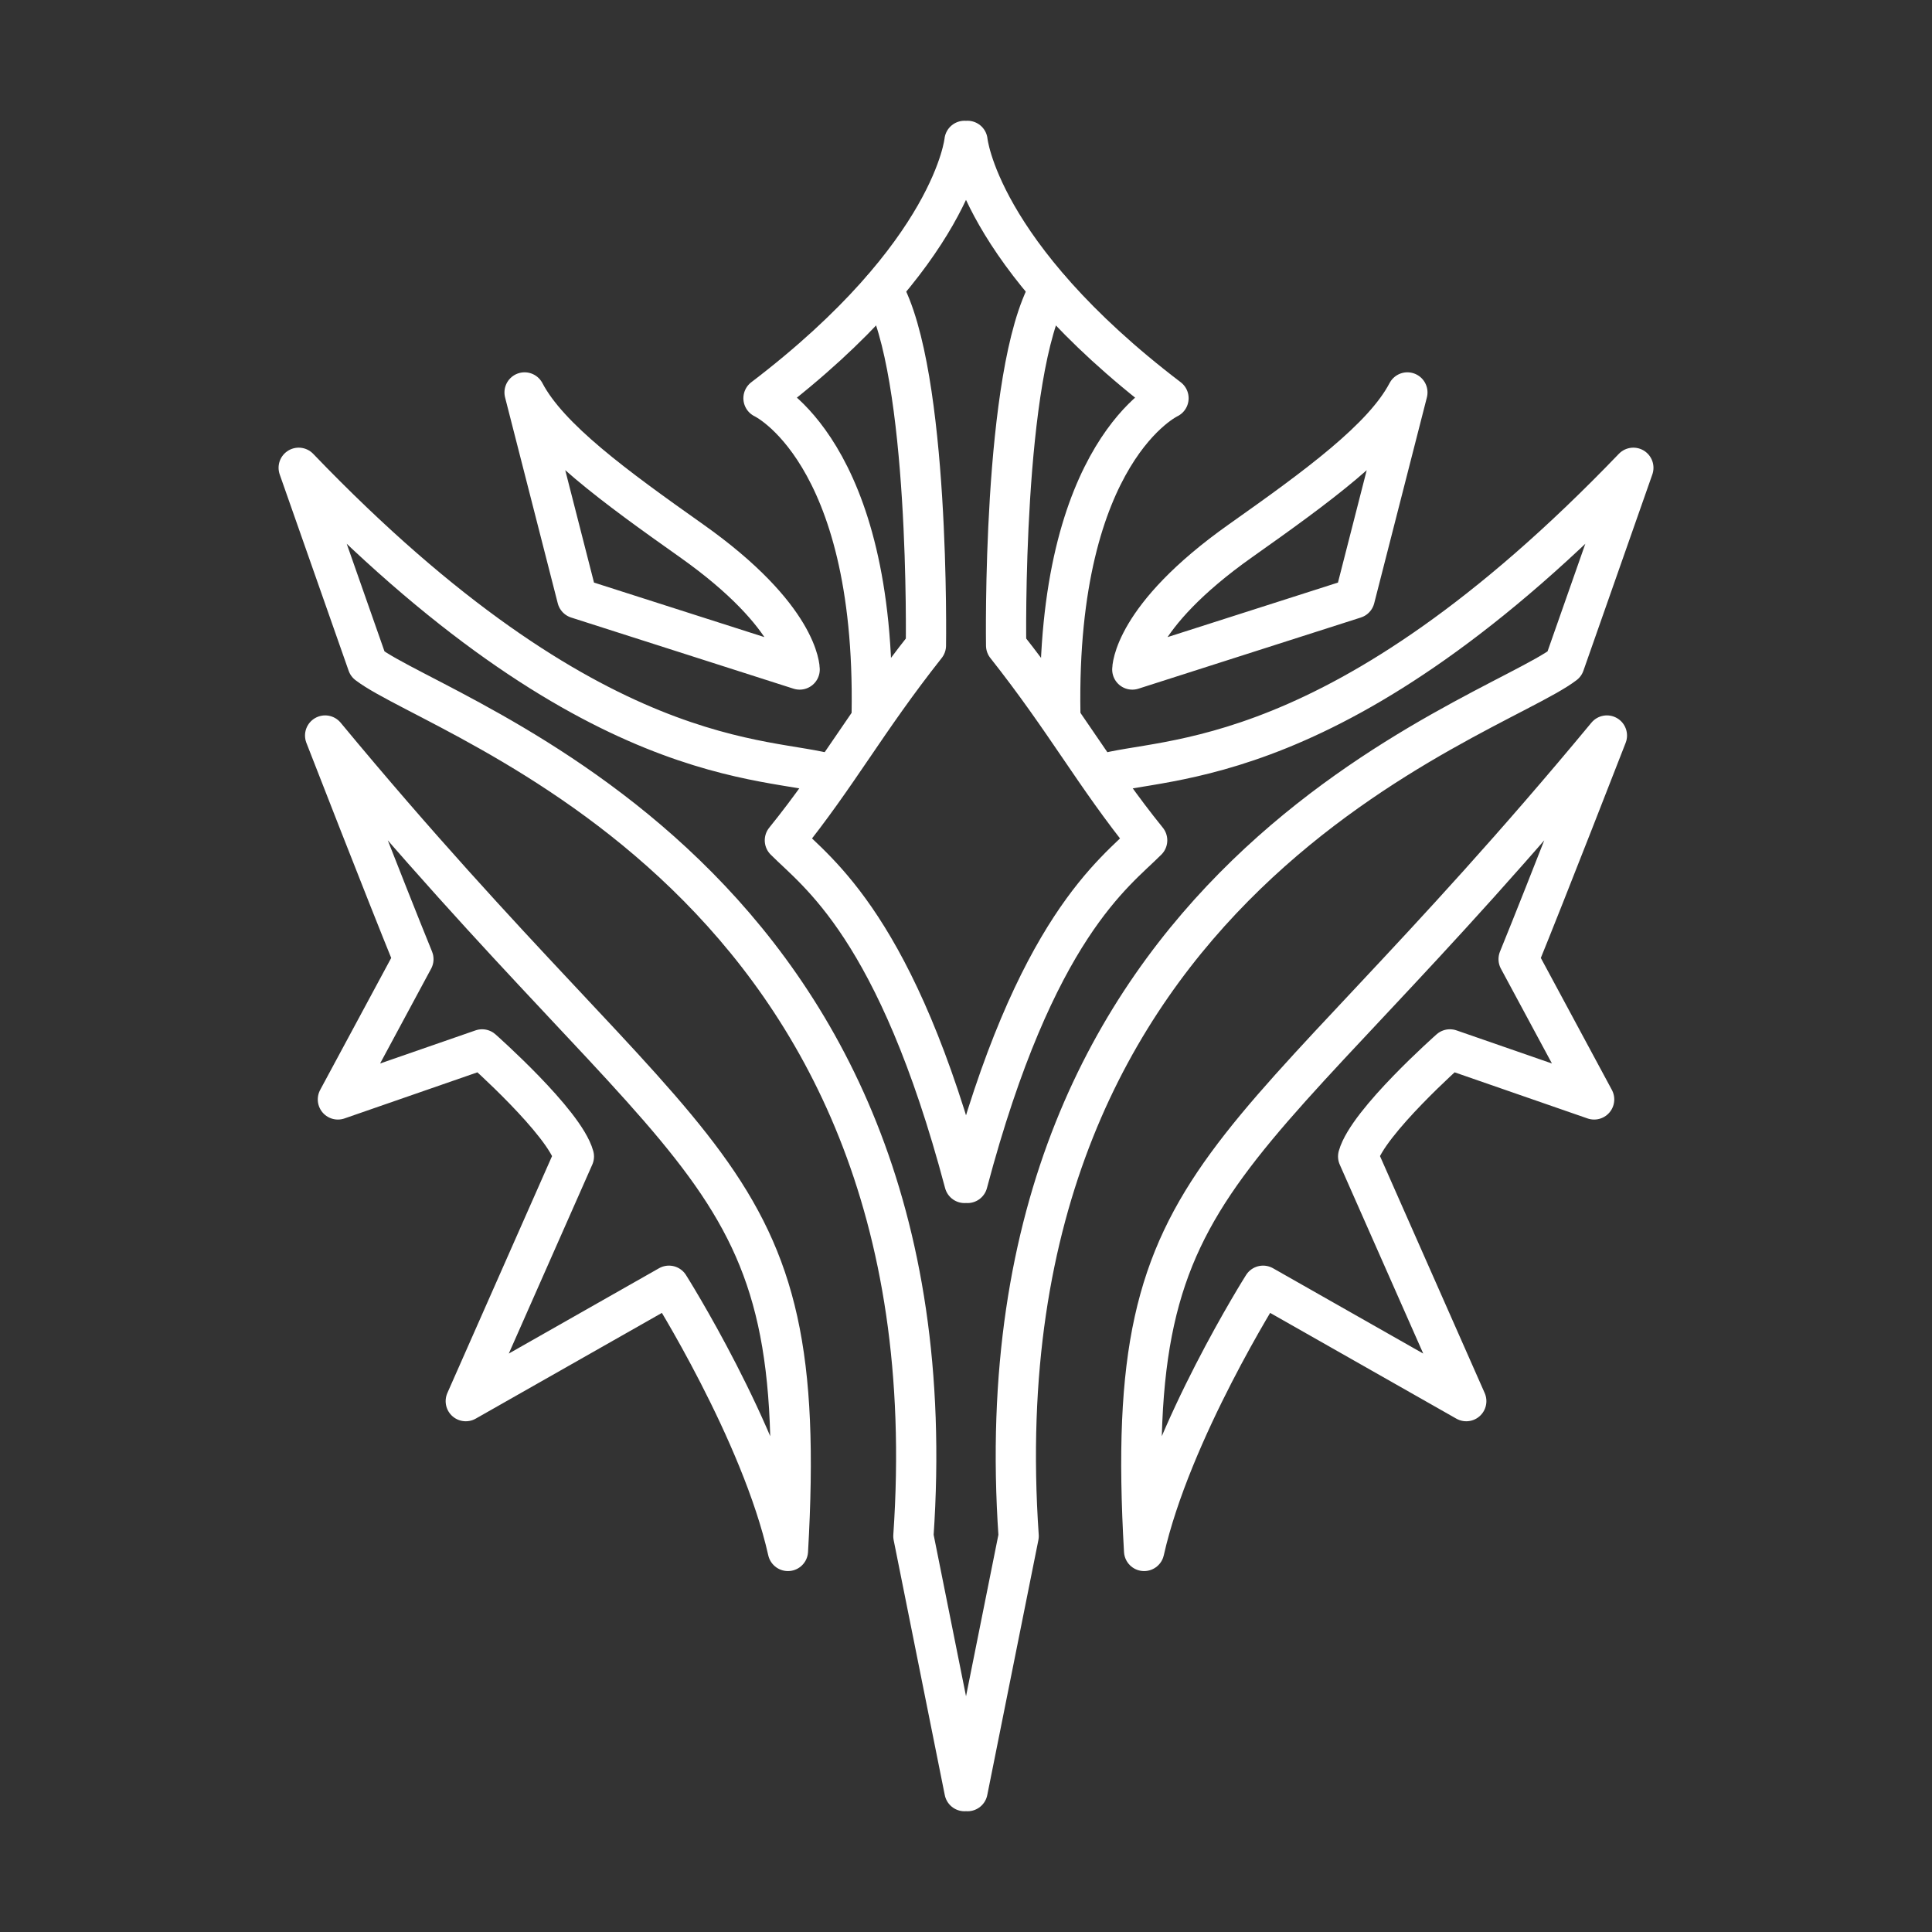 <?xml version="1.0" encoding="UTF-8"?><svg id="b" xmlns="http://www.w3.org/2000/svg" viewBox="0 0 48 48"><rect x="0" y="0" width="48" height="48" fill="#333333" stroke="none"/><defs><style>.g{fill:none;stroke:#fff;stroke-linecap:round;stroke-linejoin:round;stroke-width:1px;}</style></defs><path id="c" class="g" d="m23.963,3.5s-.27,2.797-4.994,6.394c0,0,2.798,1.295,2.689,7.826m-1.012,1.524c-1.521-.472-5.9.008-13.225-7.622l1.713,4.878c1.868,1.426,14.685,5.299,13.559,21.665l1.27,6.335m.074-41s.27,2.797,4.994,6.394c0,0-2.798,1.295-2.688,7.826m1.012,1.524c1.521-.472,5.9.008,13.225-7.622l-1.713,4.878c-1.868,1.426-14.685,5.299-13.559,21.665l-1.27,6.335"/><path id="d" class="g" d="m19.867,16.634s.006-1.295-2.69-3.201c-1.898-1.342-3.545-2.54-4.144-3.683l1.309,5.116,5.525,1.768Zm8.265,0s-.006-1.295,2.691-3.201c1.898-1.342,3.545-2.54,4.143-3.683l-1.309,5.116-5.525,1.768Z"/><path id="e" class="g" d="m19.576,38.533c.562-9.775-2.225-9.064-11.498-20.259,0,0,1.51,3.882,2.193,5.556l-1.876,3.485,3.583-1.243s2.043,1.806,2.28,2.66l-2.686,6.079,5.048-2.867s2.29,3.622,2.955,6.588Zm8.849,0c-.562-9.775,2.225-9.064,11.498-20.259,0,0-1.51,3.882-2.193,5.556l1.876,3.485-3.583-1.243s-2.043,1.806-2.28,2.66l2.686,6.079-5.048-2.867s-2.29,3.622-2.955,6.588Z"/><path id="f" class="g" d="m21.924,7.181c1.186,2.074,1.08,8.857,1.08,8.857-1.477,1.867-2.2,3.227-3.504,4.84.797.803,2.779,2.154,4.464,8.512m2.113-22.209c-1.186,2.074-1.08,8.857-1.08,8.857,1.477,1.867,2.2,3.227,3.504,4.84-.797.803-2.779,2.154-4.464,8.512"/></svg>